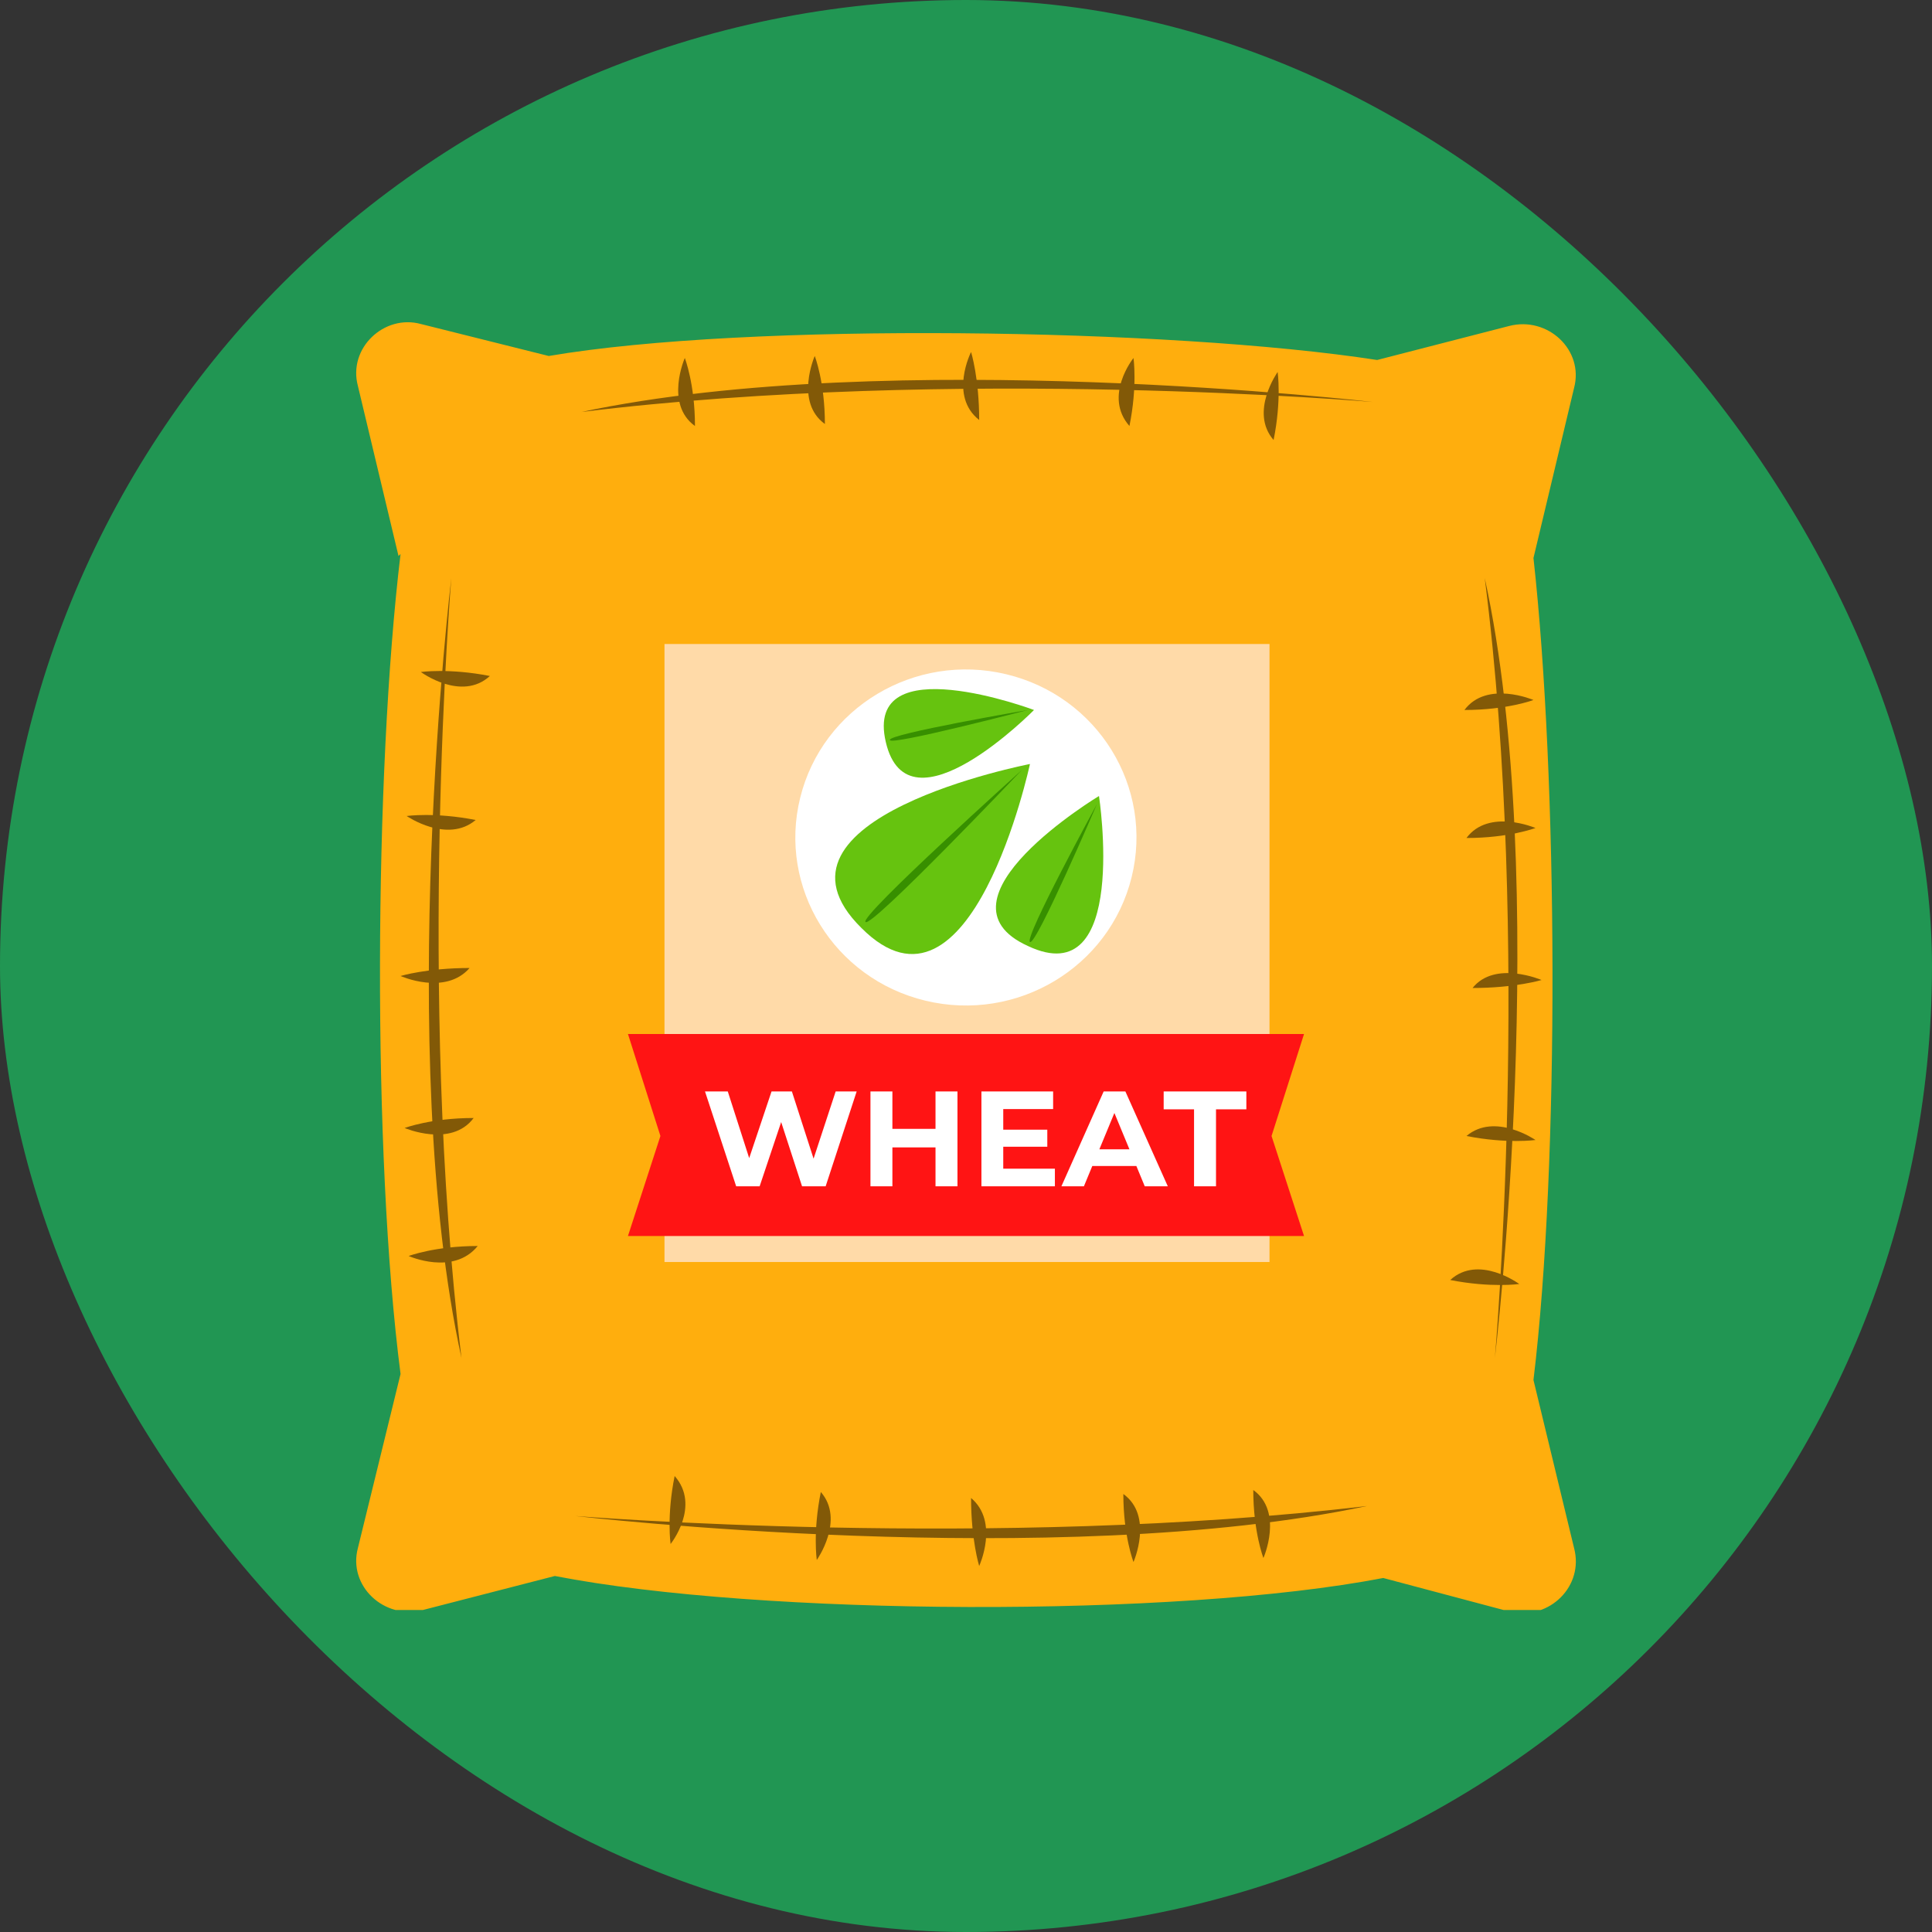 <svg width="114" height="114" viewBox="0 0 114 114" fill="none" xmlns="http://www.w3.org/2000/svg">
<rect x="0" y="0" width="114" height="114" fill="#333333" stroke="none"/>
<rect width="114" height="114" rx="57" fill="#219653"/>
<g clip-path="url(#clip0)">
<path d="M92.879 91.341L90.484 81.428C92.041 68.565 91.921 45.907 90.484 32.925L92.879 22.894C93.478 20.652 91.322 18.646 89.046 19.236L81.259 21.242C69.039 19.354 44.121 19 32.38 21.006L24.833 19.118C22.677 18.528 20.52 20.534 21.119 22.776L23.515 32.807L23.635 32.689C22.078 45.67 21.958 68.093 23.635 81.074L21.119 91.341C20.52 93.584 22.677 95.59 24.953 95L32.74 92.993C44.84 95.354 69.399 95.472 81.618 93.111L89.166 95.118C91.442 95.59 93.478 93.584 92.879 91.341Z" fill="#FFAE0D"/>
<path d="M74.909 38H39.209V74.466H74.909V38Z" fill="#FFDAA8"/>
<path d="M66.772 51.763C68.087 46.443 64.776 41.081 59.376 39.785C53.976 38.489 48.532 41.751 47.217 47.07C45.901 52.389 49.212 57.752 54.612 59.048C60.012 60.344 65.456 57.082 66.772 51.763Z" fill="white"/>
<path d="M50.831 54.758C57.3 61.248 60.774 45.081 60.774 45.081C60.774 45.081 44.242 48.267 50.831 54.758Z" fill="#66C30F"/>
<path d="M51.07 54.404C51.43 54.758 60.295 45.435 60.295 45.435C60.295 45.435 50.711 54.05 51.07 54.404Z" fill="#378F00"/>
<path d="M60.654 55.82C66.644 58.652 64.847 46.969 64.847 46.969C64.847 46.969 54.664 53.106 60.654 55.82Z" fill="#66C30F"/>
<path d="M60.774 55.584C61.134 55.82 64.728 47.441 64.728 47.441C64.728 47.441 60.415 55.348 60.774 55.584Z" fill="#378F00"/>
<path d="M52.267 43.783C53.585 49.447 61.013 41.894 61.013 41.894C61.013 41.894 50.95 38.118 52.267 43.783Z" fill="#66C30F"/>
<path d="M52.507 43.665C52.507 44.019 60.654 41.894 60.654 41.894C60.654 41.894 52.387 43.311 52.507 43.665Z" fill="#378F00"/>
<path d="M76.946 72.932H37.053L38.969 67.031L37.053 61.012H76.946L75.029 67.031L76.946 72.932Z" fill="#FF1414"/>
<path d="M42.085 69.037C41.965 69.037 41.725 69.037 41.605 69.037V65.025H44.121C44.121 65.143 44.121 65.261 44.121 65.379C44.121 65.733 44.002 65.851 43.642 65.851H42.923H42.564C42.564 65.969 42.564 66.205 42.564 66.323V66.677H42.684H43.882C43.882 66.795 43.882 66.913 43.882 67.031C43.882 67.149 43.882 67.267 43.882 67.385H42.684H42.564V69.037C42.444 69.037 42.205 69.037 42.085 69.037Z" fill="white"/>
<path d="M47.595 68.565C47.595 68.919 47.356 69.037 46.996 69.037H45.439C45.079 69.037 44.84 68.801 44.84 68.447V65.025H47.475C47.475 65.143 47.475 65.261 47.475 65.379C47.475 65.497 47.475 65.615 47.356 65.851H46.158H45.798C45.798 65.969 45.798 66.087 45.798 66.323V66.795C45.918 66.795 46.158 66.795 46.158 66.795H47.116C47.116 66.913 47.116 67.031 47.116 67.149C47.116 67.267 47.116 67.385 47.116 67.503H46.158H45.798V67.975C45.798 68.093 45.798 68.211 45.798 68.447C45.918 68.447 46.038 68.447 46.277 68.447H47.715C47.595 68.329 47.595 68.447 47.595 68.565Z" fill="white"/>
<path d="M50.471 67.385C50.711 67.503 50.831 67.621 50.95 67.975L51.19 68.447C51.19 68.683 51.31 68.801 51.549 68.919C51.43 69.037 51.19 69.155 50.95 69.155C50.591 69.155 50.471 68.919 50.351 68.565L50.112 67.975C49.992 67.739 49.872 67.621 49.633 67.621H49.393V69.155C49.273 69.155 49.034 69.155 48.914 69.155C48.794 69.155 48.554 69.155 48.435 69.155V65.025C48.914 65.025 49.393 65.025 49.872 65.025C50.711 65.025 51.31 65.379 51.31 66.323C51.19 66.795 50.831 67.149 50.471 67.385ZM49.153 66.795C49.393 66.795 49.513 66.795 49.633 66.795C50.112 66.795 50.232 66.559 50.232 66.205C50.232 65.851 50.112 65.615 49.633 65.615C49.513 65.615 49.393 65.615 49.153 65.615V66.795Z" fill="white"/>
<path d="M52.507 65.733C52.387 65.733 52.268 65.733 52.148 65.733H51.549C51.549 65.615 51.549 65.497 51.549 65.379C51.549 65.261 51.549 65.143 51.549 65.025H54.544C54.544 65.143 54.544 65.261 54.544 65.379C54.544 65.733 54.424 65.851 54.065 65.851H53.945C53.825 65.851 53.705 65.851 53.585 65.851C53.585 65.969 53.585 66.087 53.585 66.323V69.155C53.466 69.155 53.226 69.155 53.106 69.155C52.986 69.155 52.747 69.155 52.627 69.155V65.733H52.507Z" fill="white"/>
<path d="M54.903 65.025C55.023 65.025 55.263 65.025 55.383 65.025C55.502 65.025 55.742 65.025 55.862 65.025V69.037C55.742 69.037 55.502 69.037 55.383 69.037C55.263 69.037 55.023 69.037 54.903 69.037V65.025Z" fill="white"/>
<path d="M59.336 68.211C59.336 68.329 59.336 68.447 59.336 68.565C59.336 68.919 59.096 69.037 58.737 69.037H57.419C57.06 69.037 56.82 68.801 56.82 68.447V64.907H57.18C57.539 64.907 57.779 65.143 57.779 65.497V68.211C58.018 68.211 58.138 68.211 58.378 68.211H59.336Z" fill="white"/>
<path d="M59.935 65.025C60.054 65.025 60.294 65.025 60.414 65.025C60.534 65.025 60.773 65.025 60.893 65.025V69.037C60.773 69.037 60.534 69.037 60.414 69.037C60.294 69.037 60.054 69.037 59.935 69.037V65.025Z" fill="white"/>
<path d="M63.05 66.323C63.17 66.205 63.409 65.851 63.529 65.733C63.289 65.733 62.81 65.733 62.571 65.733H61.732C61.732 65.615 61.732 65.497 61.732 65.379C61.732 65.261 61.732 65.025 61.852 64.907H64.487C64.607 65.379 64.607 65.379 64.607 65.497C64.607 65.615 64.607 65.733 64.487 65.851L63.17 67.621C63.05 67.739 62.81 67.975 62.691 68.211C62.93 68.211 63.289 68.211 63.649 68.211H64.008C64.248 68.211 64.487 68.093 64.727 68.093C64.727 68.211 64.847 68.329 64.847 68.565C64.847 68.919 64.607 69.037 64.248 69.037H61.732C61.612 68.565 61.612 68.565 61.612 68.447C61.612 68.329 61.612 68.211 61.732 68.093L63.05 66.323Z" fill="white"/>
<path d="M68.082 68.565C68.082 68.919 67.842 69.037 67.483 69.037H65.925C65.566 69.037 65.326 68.801 65.326 68.447V65.025H67.962C67.962 65.143 67.962 65.261 67.962 65.379C67.962 65.497 67.962 65.615 67.842 65.851H66.644H66.285C66.285 65.969 66.285 66.087 66.285 66.323V66.795C66.404 66.795 66.644 66.795 66.644 66.795H67.602C67.602 66.913 67.602 67.031 67.602 67.149C67.602 67.267 67.602 67.385 67.602 67.503H66.644H66.285V67.975C66.285 68.093 66.285 68.211 66.285 68.447C66.404 68.447 66.524 68.447 66.764 68.447H68.201C68.082 68.329 68.082 68.447 68.082 68.565Z" fill="white"/>
<path d="M70.957 67.385C71.196 67.503 71.316 67.621 71.436 67.975L71.675 68.447C71.675 68.683 71.795 68.801 72.035 68.919C71.915 69.037 71.675 69.155 71.436 69.155C71.076 69.155 70.957 68.919 70.837 68.565L70.597 67.975C70.477 67.739 70.358 67.621 70.118 67.621H69.878V69.155C69.758 69.155 69.519 69.155 69.399 69.155C69.279 69.155 69.04 69.155 68.92 69.155V65.025C69.399 65.025 69.878 65.025 70.358 65.025C71.196 65.025 71.795 65.379 71.795 66.323C71.675 66.795 71.316 67.149 70.957 67.385ZM69.758 66.795C69.998 66.795 70.118 66.795 70.238 66.795C70.717 66.795 70.837 66.559 70.837 66.205C70.837 65.851 70.717 65.615 70.238 65.615C70.118 65.615 69.998 65.615 69.758 65.615V66.795Z" fill="white"/>
<path d="M87.608 34.106C91.562 52.161 88.207 80.13 88.207 80.13C88.207 80.13 90.364 55.702 87.608 34.106Z" fill="#825907"/>
<path d="M27.23 80.13C23.276 62.075 26.631 34.106 26.631 34.106C26.631 34.106 24.594 58.534 27.23 80.13Z" fill="#825907"/>
<path d="M86.411 41.894C88.927 41.894 90.484 41.304 90.484 41.304C90.484 41.304 87.729 40.124 86.411 41.894Z" fill="#825907"/>
<path d="M86.53 49.447C89.046 49.447 90.603 48.857 90.603 48.857C90.603 48.857 87.848 47.677 86.53 49.447Z" fill="#825907"/>
<path d="M86.89 58.298C89.406 58.298 90.963 57.826 90.963 57.826C90.963 57.826 88.207 56.646 86.89 58.298Z" fill="#825907"/>
<path d="M86.53 67.031C88.926 67.503 90.603 67.267 90.603 67.267C90.603 67.267 88.207 65.615 86.53 67.031Z" fill="#825907"/>
<path d="M85.572 75.528C87.968 76 89.645 75.764 89.645 75.764C89.645 75.764 87.249 73.994 85.572 75.528Z" fill="#825907"/>
<path d="M28.188 73.522C25.672 73.522 24.114 74.112 24.114 74.112C24.114 74.112 26.75 75.292 28.188 73.522Z" fill="#825907"/>
<path d="M27.948 65.969C25.432 65.969 23.875 66.559 23.875 66.559C23.875 66.559 26.63 67.739 27.948 65.969Z" fill="#825907"/>
<path d="M27.709 57.118C25.193 57.118 23.636 57.59 23.636 57.59C23.636 57.59 26.271 58.77 27.709 57.118Z" fill="#825907"/>
<path d="M28.068 48.385C25.672 47.913 23.995 48.149 23.995 48.149C23.995 48.149 26.391 49.801 28.068 48.385Z" fill="#825907"/>
<path d="M28.906 39.888C26.51 39.416 24.833 39.652 24.833 39.652C24.833 39.652 27.229 41.422 28.906 39.888Z" fill="#825907"/>
<path d="M34.298 24.311C52.627 20.416 81.02 23.721 81.02 23.721C81.02 23.721 56.341 21.596 34.298 24.311Z" fill="#825907"/>
<path d="M41.007 25.137C41.007 22.658 40.408 21.124 40.408 21.124C40.408 21.124 39.21 23.838 41.007 25.137Z" fill="#825907"/>
<path d="M48.674 25.019C48.674 22.54 48.075 21.006 48.075 21.006C48.075 21.006 46.877 23.721 48.674 25.019Z" fill="#825907"/>
<path d="M57.778 24.783C57.778 22.304 57.299 20.77 57.299 20.77C57.299 20.77 55.981 23.366 57.778 24.783Z" fill="#825907"/>
<path d="M66.644 25.137C67.123 22.776 66.883 21.124 66.883 21.124C66.883 21.124 65.087 23.366 66.644 25.137Z" fill="#825907"/>
<path d="M75.15 25.963C75.629 23.602 75.389 21.95 75.389 21.95C75.389 21.95 73.712 24.311 75.15 25.963Z" fill="#825907"/>
<path d="M80.661 88.863C62.331 92.758 33.938 89.453 33.938 89.453C33.938 89.453 58.737 91.46 80.661 88.863Z" fill="#825907"/>
<path d="M73.951 87.919C73.951 90.397 74.55 91.932 74.55 91.932C74.55 91.932 75.748 89.217 73.951 87.919Z" fill="#825907"/>
<path d="M66.284 88.155C66.284 90.633 66.883 92.168 66.883 92.168C66.883 92.168 68.081 89.453 66.284 88.155Z" fill="#825907"/>
<path d="M57.299 88.391C57.299 90.87 57.778 92.404 57.778 92.404C57.778 92.404 58.976 89.807 57.299 88.391Z" fill="#825907"/>
<path d="M48.434 88.037C47.955 90.397 48.195 92.05 48.195 92.05C48.195 92.05 49.872 89.689 48.434 88.037Z" fill="#825907"/>
<path d="M39.808 87.093C39.329 89.453 39.569 91.106 39.569 91.106C39.569 91.106 41.366 88.863 39.808 87.093Z" fill="#825907"/>
<rect x="41" y="64" width="32" height="6" fill="#FF1414"/>
<path d="M50.549 64.401L48.718 70H47.326L46.094 66.209L44.823 70H43.439L41.599 64.401H42.943L44.207 68.336L45.526 64.401H46.726L48.006 68.368L49.31 64.401H50.549ZM56.496 64.401V70H55.201V67.704H52.657V70H51.362V64.401H52.657V66.609H55.201V64.401H56.496ZM62.245 68.96V70H57.91V64.401H62.141V65.441H59.198V66.657H61.797V67.665H59.198V68.96H62.245ZM67.052 68.8H64.453L63.957 70H62.629L65.124 64.401H66.404L68.908 70H67.548L67.052 68.8ZM66.644 67.817L65.756 65.673L64.869 67.817H66.644ZM70.456 65.457H68.664V64.401H73.543V65.457H71.752V70H70.456V65.457Z" fill="white"/>
</g>
<defs>
<clipPath id="clip0">
<rect width="72" height="76" fill="white" transform="translate(21 19)"/>
</clipPath>
</defs>
</svg>
